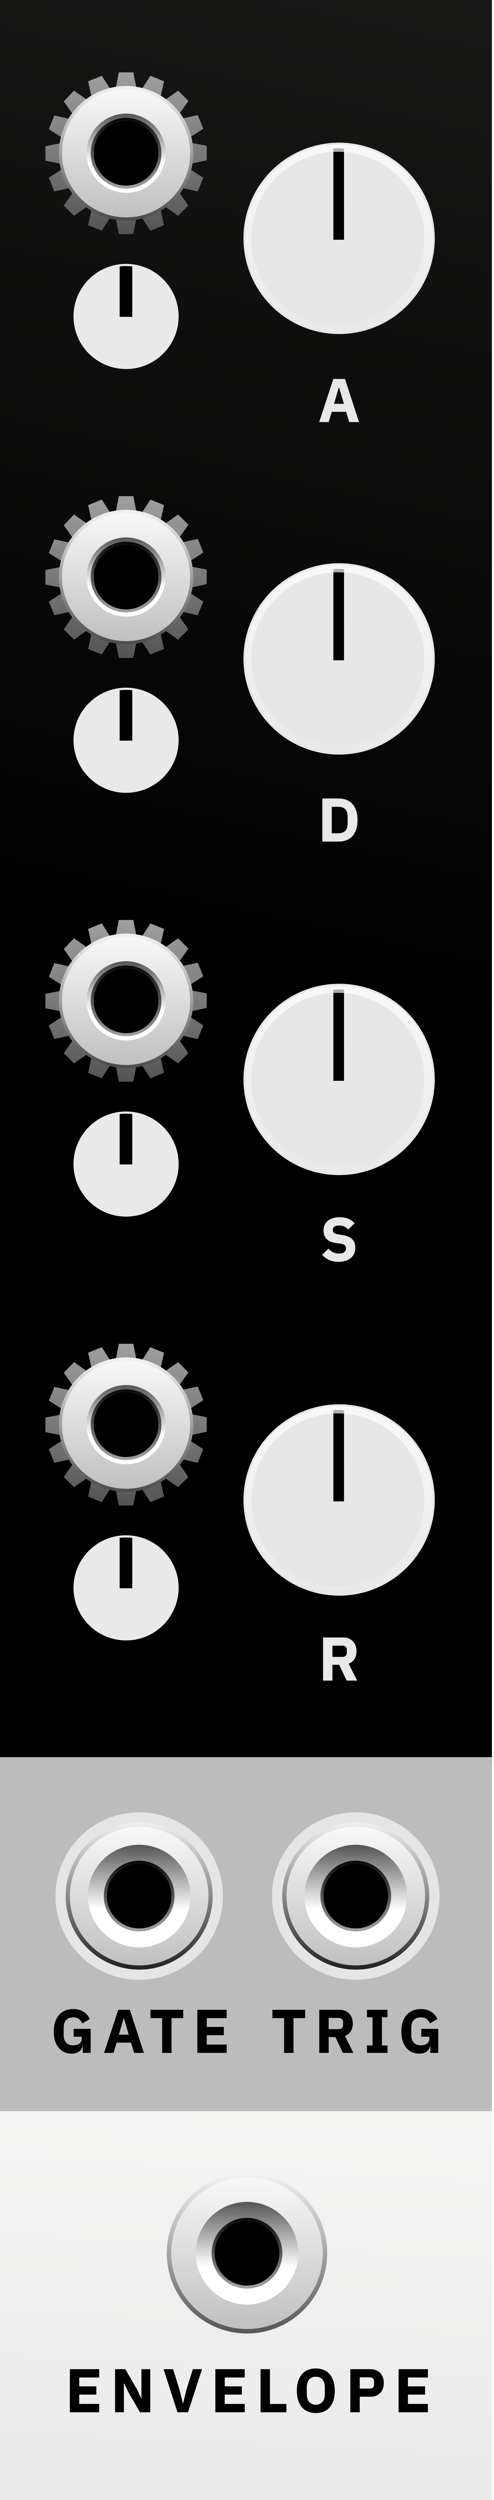 <svg xmlns="http://www.w3.org/2000/svg" xmlns:xlink="http://www.w3.org/1999/xlink" width="96" height="485.673" viewBox="0 0 25.4 128.501" xmlns:v="https://vecta.io/nano"><style><![CDATA[.B{opacity:0}.C{filter:url(#I)}.D{fill:#e7e7e7}.E{fill:#e9e9e9}.F{fill-rule:evenodd}]]></style><defs><linearGradient id="A" x1="23.34" y1="56.326" x2="35.119" y2="2.957" xlink:href="#w"><stop offset="0"/><stop offset="1" stop-color="#191918"/></linearGradient><linearGradient id="B" x1="9.041" y1="460.445" x2="116.163" y2="407.896" xlink:href="#w"><stop offset="0"/><stop offset="1" stop-color="#393939"/></linearGradient><linearGradient id="C" gradientTransform="matrix(1.618,0,0,0.34,-4.948,111.548)" x1="9.882" y1="65.398" x2="24.769" y2="3.846" xlink:href="#w"><stop offset="0" stop-color="#eaeaea"/><stop offset="1" stop-color="#f5f5f4"/></linearGradient><linearGradient id="D" xlink:href="#w"><stop offset="0"/><stop offset="1" stop-color="#afafaf"/></linearGradient><linearGradient id="E" xlink:href="#w"><stop offset="0"/><stop offset="1" stop-color="#fff"/></linearGradient><linearGradient id="F" xlink:href="#w"><stop offset="0" stop-color="#fff"/><stop offset="1" stop-color="#bcbcbc"/></linearGradient><linearGradient id="G" xlink:href="#w"><stop offset="0" stop-color="#fff"/><stop offset="1"/></linearGradient><linearGradient id="H" xlink:href="#w"><stop offset="0" stop-color="#a2a2a2"/><stop offset="1" stop-color="#515151"/></linearGradient><filter id="I" x="0" width="1" y="0" height="1" color-interpolation-filters="sRGB"><feGaussianBlur stdDeviation="0"/></filter><linearGradient xlink:href="#H" id="J" x1="104.167" y1="46.172" x2="104.167" y2="55.138"/><linearGradient xlink:href="#G" id="K" x1="104.187" y1="46.697" x2="104.187" y2="57.243"/><linearGradient xlink:href="#F" id="L" x1="104.155" y1="46.523" x2="104.069" y2="54.432"/><linearGradient xlink:href="#E" id="M" x1="104.253" y1="47.342" x2="104.203" y2="51.191"/><linearGradient xlink:href="#D" id="N" x1="104.141" y1="48.646" x2="104.141" y2="52.764"/><linearGradient xlink:href="#H" id="O" x1="7.137" y1="92.979" x2="7.137" y2="101.945"/><linearGradient xlink:href="#G" id="P" x1="7.156" y1="93.134" x2="7.156" y2="102.456"/><linearGradient xlink:href="#F" id="Q" x1="7.122" y1="92.995" x2="7.028" y2="101.546"/><linearGradient xlink:href="#E" id="R" x1="7.242" y1="93.17" x2="7.178" y2="98.157"/><linearGradient xlink:href="#D" id="S" x1="104.141" y1="48.647" x2="104.141" y2="52.764"/><linearGradient xlink:href="#H" id="T" x1="18.273" y1="92.979" x2="18.273" y2="101.945"/><linearGradient xlink:href="#F" id="U" x1="7.121" y1="92.995" x2="7.028" y2="101.546"/><linearGradient xlink:href="#E" id="V" x1="7.241" y1="93.17" x2="7.177" y2="98.157"/><linearGradient xlink:href="#D" id="W" x1="104.14" y1="48.647" x2="104.14" y2="52.764"/><linearGradient id="X" x1="92.789" y1="118.656" x2="92.789" y2="128.823" xlink:href="#w"><stop offset="0" stop-color="#d6d6d6"/><stop offset="1" stop-color="#363636"/></linearGradient><linearGradient xlink:href="#H" id="Y" x1="92.77" y1="118.893" x2="92.77" y2="127.86"/><linearGradient xlink:href="#G" id="Z" x1="92.789" y1="118.656" x2="92.789" y2="131.913"/><linearGradient xlink:href="#F" id="a" x1="92.751" y1="118.491" x2="92.649" y2="127.843"/><linearGradient xlink:href="#E" id="b" x1="7.241" y1="93.171" x2="7.177" y2="98.157"/><linearGradient xlink:href="#D" id="c" x1="104.141" y1="48.647" x2="104.141" y2="52.765"/><linearGradient xlink:href="#e" id="d" x1="17.496" y1="72.341" x2="17.434" y2="81.779"/><linearGradient id="e" xlink:href="#w"><stop offset="0" stop-color="#fff" stop-opacity=".697"/><stop offset="1" stop-color="#fff" stop-opacity=".1"/></linearGradient><linearGradient xlink:href="#e" id="f" x1="17.496" y1="72.34" x2="17.434" y2="81.779"/><path id="g" d="M108.334 51.017v-.746l-.79-.153-.066-.285.68-.44-.285-.701-.79.176c-.045-.087-.111-.153-.153-.242l.461-.659-.527-.527-.659.461a1.3 1.3 0 0 0-.242-.153l.176-.79-.701-.285-.44.68-.285-.066-.153-.79h-.746l-.153.79-.285.066-.44-.68-.701.285.176.79c-.087.045-.153.111-.242.153l-.659-.461-.527.548.461.659a1.3 1.3 0 0 0-.153.242l-.79-.176-.287.701.68.44-.066.285-.79.153v.746l.79.153.066.285-.68.44.285.701.79-.176c.045.087.111.153.153.242l-.461.659.527.527.659-.461a1.3 1.3 0 0 0 .242.153l-.176.79.701.285.44-.68.285.066.153.79h.746l.153-.79.285-.066.44.68.701-.285-.176-.79c.087-.045.153-.111.242-.153l.659.461.527-.527-.461-.659a1.3 1.3 0 0 0 .153-.242l.79.176.285-.701-.68-.44.066-.285zm-4.147 1.273c-.899 0-1.644-.724-1.644-1.644a1.63 1.63 0 1 1 3.288 0 1.64 1.64 0 0 1-1.644 1.644z"/><path id="h" d="M104.187 54.11a3.46 3.46 0 0 1-3.456-3.456 3.46 3.46 0 0 1 3.456-3.456 3.46 3.46 0 0 1 3.456 3.456 3.46 3.46 0 0 1-3.456 3.456"/><path id="i" d="M104.187 53.95a3.3 3.3 0 0 1-3.296-3.296 3.3 3.3 0 0 1 3.296-3.296 3.3 3.3 0 0 1 3.296 3.296 3.3 3.3 0 0 1-3.296 3.296"/><path id="j" d="M104.187 52.691a2.04 2.04 0 0 1-2.036-2.037 2.04 2.04 0 0 1 2.036-2.036 2.04 2.04 0 0 1 2.037 2.036 2.04 2.04 0 0 1-2.037 2.037"/><path id="k" d="M106.005 50.655a1.82 1.82 0 0 1-1.818 1.818 1.82 1.82 0 0 1-1.818-1.818 1.82 1.82 0 0 1 1.818-1.818 1.82 1.82 0 0 1 1.818 1.818"/><path id="l" d="M105.849 50.655c0 .918-.745 1.662-1.662 1.662s-1.662-.745-1.662-1.662.745-1.662 1.662-1.662 1.662.745 1.662 1.662"/><path id="m" d="M7.156 101.767a4.31 4.31 0 0 1-4.305-4.305 4.31 4.31 0 0 1 4.305-4.305 4.31 4.31 0 0 1 4.305 4.305 4.31 4.31 0 0 1-4.305 4.305"/><path id="n" d="M7.156 101.241c-2.084 0-3.779-1.695-3.779-3.779s1.695-3.779 3.779-3.779 3.779 1.695 3.779 3.779-1.695 3.779-3.779 3.779"/><path id="o" d="M7.156 101.025a3.57 3.57 0 0 1-3.563-3.563 3.57 3.57 0 0 1 3.563-3.563 3.57 3.57 0 0 1 3.563 3.563 3.57 3.57 0 0 1-3.563 3.563"/><path id="p" d="M7.156 100.1a2.64 2.64 0 0 1-2.638-2.638 2.64 2.64 0 0 1 2.638-2.638 2.64 2.64 0 0 1 2.638 2.638 2.64 2.64 0 0 1-2.638 2.638"/><path id="q" d="M92.789 127.498c-2.273 0-4.121-1.848-4.121-4.121s1.848-4.121 4.121-4.121 4.121 1.848 4.121 4.121-1.848 4.121-4.121 4.121"/><path id="r" d="M143.594 64.035c-.055-.012-.11-.019-.167-.019s-.112.007-.167.019v5.044h.333zm0 0"/><path id="s" d="M18.541 7.846a8.46 8.46 0 0 0-.936.062v8.467h2.035V7.908a8.46 8.46 0 0 0-1.018-.062h-.082z"/><path id="t" d="M17.436 72.281a4.82 4.82 0 0 0-4.819 4.82 4.82 4.82 0 0 0 4.819 4.819 4.82 4.82 0 0 0 4.82-4.819 4.82 4.82 0 0 0-4.82-4.82zm.001.371a4.449 4.449 0 0 1 0 8.897 4.449 4.449 0 1 1 0-8.897z"/><path id="u" d="M11.073 123.995v-2.216h1.508v.429h-1.026v.454h.879v.425h-.879v.479h1.026v.429z"/><path id="v" d="M4.257 105.17h-.016q-.025.168-.171.279-.146.111-.397.111-.191 0-.356-.073-.165-.073-.289-.216-.124-.143-.194-.356-.07-.213-.07-.492 0-.279.073-.495.073-.216.203-.362.133-.146.317-.222.184-.076.41-.076.298 0 .514.13.216.127.34.384l-.394.225q-.051-.13-.159-.219-.108-.092-.302-.092-.225 0-.359.13-.133.13-.133.41v.356q0 .276.133.41.133.13.359.13.089 0 .168-.019.079-.022.14-.064.06-.044.092-.105.035-.06.035-.143v-.111h-.413v-.403h.873v1.235h-.406z"/><linearGradient id="w" gradientUnits="userSpaceOnUse"/></defs><g transform="translate(-8.011 -5.676)"><g class="F"><path d="M8.011 113.479h25.293v20.776H8.011z" fill="url(#C)"/><path d="M8.011 5.676h25.293v90.758H8.011z" fill="url(#A)"/></g><path d="M0 351.027v19.193h59.094v-19.193zm0 51.014v19.193h59.094v-19.193zm0 50.002v34.193h59.094v-34.193z" transform="matrix(.265 0 0 .265 8.011 5.676)" fill="url(#B)" class="B"/><path d="M8.001 95.995h25.302v18.197H8.001z" fill="#bcbcbc" class="F"/></g><g transform="translate(-97.704 22.575)"><use xlink:href="#g" fill="url(#J)" class="B"/><use xlink:href="#h" fill="url(#K)"/><use xlink:href="#i" fill="url(#L)"/><use xlink:href="#j" fill="url(#M)"/><use xlink:href="#k" fill="url(#N)"/><use xlink:href="#l"/></g><g transform="translate(-97.704 .791)"><use xlink:href="#g" fill="url(#J)" class="B"/><use xlink:href="#h" fill="url(#K)"/><use xlink:href="#i" fill="url(#L)"/><use xlink:href="#j" fill="url(#M)"/><use xlink:href="#k" fill="url(#N)"/><use xlink:href="#l"/></g><g transform="translate(-97.704 -20.993)"><use xlink:href="#g" fill="url(#J)" class="B"/><use xlink:href="#h" fill="url(#K)"/><use xlink:href="#i" fill="url(#L)"/><use xlink:href="#j" fill="url(#M)"/><use xlink:href="#k" fill="url(#N)"/><use xlink:href="#l"/></g><g transform="translate(-97.704 -42.777)"><use xlink:href="#g" fill="url(#J)" class="B"/><use xlink:href="#h" fill="url(#K)"/><use xlink:href="#i" fill="url(#L)"/><use xlink:href="#j" fill="url(#M)"/><use xlink:href="#k" fill="url(#N)"/><use xlink:href="#l"/></g><use xlink:href="#m" fill="#e5e5e5"/><path d="M11.303 97.824v-.746l-.79-.153-.066-.285.68-.44-.285-.701-.79.176c-.045-.087-.111-.153-.153-.242l.461-.659-.527-.527-.659.461a1.3 1.3 0 0 0-.242-.153l.176-.79-.701-.285-.44.68-.285-.066-.153-.79h-.746l-.153.79-.285.066-.44-.68-.701.285.176.79c-.087.045-.153.111-.242.153l-.659-.461-.527.548.461.659c-.066.087-.111.153-.153.242l-.79-.176-.287.701.68.44-.066.285-.79.153v.746l.79.153.066.285-.68.44.285.701.79-.176c.045.087.111.153.153.242l-.461.659.527.527.659-.461a1.3 1.3 0 0 0 .242.153l-.176.79.701.285.44-.68.285.066.153.79h.746l.153-.79.285-.066.44.68.701-.285-.176-.79c.087-.045.153-.111.242-.153l.659.461.527-.527-.461-.659c.066-.087.111-.153.153-.242l.79.176.285-.701-.68-.44.066-.285zm-4.147 1.273c-.899 0-1.644-.724-1.644-1.644a1.63 1.63 0 0 1 1.644-1.644A1.63 1.63 0 0 1 8.8 97.452a1.64 1.64 0 0 1-1.644 1.644z" fill="url(#O)" class="B"/><use xlink:href="#n" fill="url(#P)"/><use xlink:href="#o" fill="url(#Q)"/><use xlink:href="#p" fill="url(#R)"/><use xlink:href="#k" x="-97.031" y="46.807" fill="url(#S)"/><use xlink:href="#l" x="-97.03" y="46.807"/><use xlink:href="#m" x="11.137" fill="#e5e5e5"/><path d="M22.44 97.824v-.746l-.79-.153-.066-.285.68-.44-.285-.701-.79.176c-.045-.087-.111-.153-.153-.242l.461-.659-.527-.527-.659.461a1.3 1.3 0 0 0-.242-.153l.176-.79-.701-.285-.44.68-.285-.066-.153-.79h-.746l-.153.79-.285.066-.44-.68-.701.285.176.79c-.087.045-.153.111-.242.153l-.659-.461-.527.548.461.659c-.066.087-.111.153-.153.242l-.79-.176-.287.701.68.44-.066.285-.79.153v.746l.79.153.066.285-.68.44.285.701.79-.176c.045.087.111.153.153.242l-.461.659.527.527.659-.461a1.3 1.3 0 0 0 .242.153l-.176.79.701.285.44-.68.285.066.153.79h.746l.153-.79.285-.066.44.68.701-.285-.176-.79c.087-.045.153-.111.242-.153l.659.461.527-.527-.461-.659c.066-.087.111-.153.153-.242l.79.176.285-.701-.68-.44.066-.285zm-4.147 1.273c-.899 0-1.644-.724-1.644-1.644a1.63 1.63 0 0 1 1.644-1.644 1.63 1.63 0 0 1 1.644 1.644 1.64 1.64 0 0 1-1.644 1.644z" fill="url(#T)" class="B"/><use xlink:href="#n" x="11.137" fill="url(#P)"/><use xlink:href="#o" x="11.137" fill="url(#U)"/><use xlink:href="#p" x="11.137" fill="url(#V)"/><use xlink:href="#k" x="-85.894" y="46.807" fill="url(#W)"/><use xlink:href="#l" x="-85.894" y="46.807"/><g transform="translate(-80.089 -7.557)"><use xlink:href="#q" fill="url(#X)"/><path d="M96.936 123.739v-.746l-.79-.153-.066-.285.68-.44-.285-.701-.79.176c-.045-.087-.111-.153-.153-.242l.461-.659-.527-.527-.659.461a1.3 1.3 0 0 0-.242-.153l.176-.79-.701-.285-.44.68-.285-.066-.153-.79h-.746l-.153.79-.285.066-.44-.68-.701.285.176.79c-.087.045-.153.111-.242.153l-.659-.461-.527.548.461.659c-.066.087-.111.153-.153.242l-.79-.176-.287.701.68.44-.066.285-.79.153v.746l.79.153.066.285-.68.44.285.701.79-.176c.045.087.111.153.153.242l-.461.659.527.527.659-.461a1.3 1.3 0 0 0 .242.153l-.176.79.701.285.44-.68.285.066.153.79h.746l.153-.79.285-.066.44.68.701-.285-.176-.79c.087-.045.153-.111.242-.153l.659.461.527-.527-.461-.659c.066-.087.111-.153.153-.242l.79.176.285-.701-.68-.44.066-.285zm-4.147 1.273c-.899 0-1.644-.724-1.644-1.644a1.63 1.63 0 1 1 3.288 0 1.64 1.64 0 0 1-1.644 1.644z" fill="url(#Y)" class="B"/><use xlink:href="#q" fill="url(#Z)"/><path d="M92.789 127.273a3.9 3.9 0 0 1-3.897-3.897 3.9 3.9 0 0 1 3.897-3.897 3.9 3.9 0 0 1 3.897 3.897 3.9 3.9 0 0 1-3.897 3.897" fill="url(#a)"/><use xlink:href="#p" x="85.633" y="25.914" fill="url(#b)"/><use xlink:href="#k" x="-11.398" y="72.721" fill="url(#c)"/><use xlink:href="#l" x="-11.398" y="72.721"/></g><g class="F"><circle cx="17.436" cy="77.101" r="4.919" class="D"/><use xlink:href="#r" transform="matrix(1.642 0 0 .928 -218.092 13.068)" class="C"/><circle cx="17.436" cy="55.484" r="4.919" class="D"/><use xlink:href="#r" transform="matrix(1.642 0 0 .928 -218.092 -8.549)" class="C"/><circle cx="17.436" cy="33.868" r="4.919" class="D"/><use xlink:href="#r" transform="matrix(1.642 0 0 .928 -218.092 -30.165)" class="C"/><circle cx="17.436" cy="12.251" r="4.919" class="D"/><use xlink:href="#r" transform="matrix(1.642 0 0 .928 -218.092 -51.782)" class="C"/><circle cx="6.482" cy="81.618" r="2.702" class="E"/><use xlink:href="#s" transform="matrix(.319 0 0 .306 .536 76.628)" class="C"/><circle cx="6.482" cy="59.834" r="2.702" class="E"/><use xlink:href="#s" transform="matrix(.319 0 0 .306 .536 54.844)" class="C"/><circle cx="6.482" cy="38.05" r="2.702" class="E"/><use xlink:href="#s" transform="matrix(.319 0 0 .306 .536 33.06)" class="C"/><circle cx="6.482" cy="16.266" r="2.702" class="E"/><use xlink:href="#s" transform="matrix(.319 0 0 .306 .536 11.276)" class="C"/><use xlink:href="#t" fill="url(#d)"/><use xlink:href="#t" y="-21.617" fill="url(#d)"/><use xlink:href="#t" y="-43.233" fill="url(#f)"/><use xlink:href="#t" y="-64.85" fill="url(#d)"/></g><path d="M3.592 123.995v-2.216H5.1v.429H4.075v.454h.879v.425h-.879v.479h1.026v.429zm3.001-1.047l-.213-.445h-.01v1.492h-.454v-2.216h.527l.606 1.048.213.445h.01v-1.492h.454v2.216h-.527zm2.533 1.047l-.714-2.216h.489l.33 1.064.175.695h.01l.168-.695.33-1.064h.473l-.721 2.216z"/><use xlink:href="#u"/><path d="M13.397 123.995v-2.216h.483v1.788h.845v.429zm2.841.039q-.219 0-.4-.073-.181-.073-.308-.216-.127-.146-.197-.359-.07-.216-.07-.498 0-.283.07-.495.07-.216.197-.359.127-.146.308-.219.181-.073.4-.073.219 0 .4.073.181.073.308.219.127.143.197.359.07.213.07.495 0 .283-.07.498-.07.213-.197.359-.127.143-.308.216-.181.073-.4.073zm0-.429q.219 0 .34-.143.124-.143.124-.41v-.33q0-.267-.124-.41-.121-.143-.34-.143-.219 0-.343.143-.121.143-.121.41v.33q0 .267.121.41.124.143.343.143zm1.775.39v-2.216h1.048q.156 0 .279.054.124.051.21.143.089.092.137.225.048.13.048.286 0 .159-.048.289-.048.13-.137.222-.086.092-.21.146-.124.051-.279.051h-.565v.8zm.483-1.219h.508q.108 0 .168-.054.064-.057.064-.165v-.14q0-.108-.064-.162-.06-.057-.168-.057h-.508z"/><use xlink:href="#u" x="9.42"/><path d="M17.958 21.695l-.159-.527h-.74l-.159.527h-.489l.73-2.216h.597l.721 2.216zm-.524-1.778h-.016l-.244.841h.508z" fill="#e8e8e8"/><use xlink:href="#v"/><path d="M6.896 105.522l-.159-.527h-.74l-.159.527H5.35l.73-2.216h.597l.721 2.216zm-.524-1.778h-.016l-.244.841h.508zm2.448-.009v1.788h-.483v-1.788h-.6v-.429H9.42v.429zm1.327 1.787v-2.216h1.508v.429H10.63v.454h.879v.425h-.879v.479h1.026v.429zm4.944-1.787v1.788h-.483v-1.788h-.6v-.429h1.683v.429zm1.809 1.787h-.483v-2.216h1.051q.152 0 .276.051.124.051.21.146.089.092.137.222.048.13.048.289 0 .225-.102.394-.098.168-.302.244l.435.87h-.537l-.387-.813H16.9zm.508-1.219q.108 0 .168-.054.064-.057.064-.165v-.14q0-.108-.064-.162-.06-.057-.168-.057H16.9v.578zm1.461 1.219v-.384h.286v-1.448h-.286v-.384h1.054v.384h-.286v1.448h.286v.384z"/><use xlink:href="#v" x="17.873"/><path d="M16.574 41.043h.835q.219 0 .4.07.181.07.308.21.127.137.197.346.07.206.07.483 0 .276-.07.486-.07.206-.197.346-.127.137-.308.206-.181.07-.4.07h-.835zm.835 1.788q.216 0 .34-.121.124-.121.124-.387v-.343q0-.267-.124-.387-.124-.121-.34-.121h-.352v1.359zm-.002 22.029q-.292 0-.495-.098-.203-.102-.346-.26l.317-.321q.225.254.556.254.178 0 .264-.073.086-.073.086-.194 0-.092-.051-.152-.051-.063-.206-.086l-.219-.029q-.352-.044-.518-.213-.162-.168-.162-.448 0-.149.057-.273.057-.124.162-.213.108-.089.26-.137.156-.051.352-.051.251 0 .441.079.191.079.327.232l-.321.324q-.079-.092-.194-.149-.111-.06-.283-.06-.162 0-.241.057-.079.057-.079.159 0 .114.06.165.064.051.203.073l.219.035q.343.054.508.213.165.156.165.444 0 .159-.057.292-.057.133-.168.229-.108.095-.27.149-.162.051-.368.051zm-.314 21.526h-.483V84.17h1.051q.152 0 .276.051.124.051.21.146.089.092.137.222.048.13.048.289 0 .225-.102.394-.098.168-.302.244l.435.87h-.537l-.387-.813h-.346zm.508-1.219q.108 0 .168-.054.064-.057.064-.165v-.14q0-.108-.064-.162-.06-.057-.168-.057h-.508v.578z" fill="#e8e8e8"/></svg>